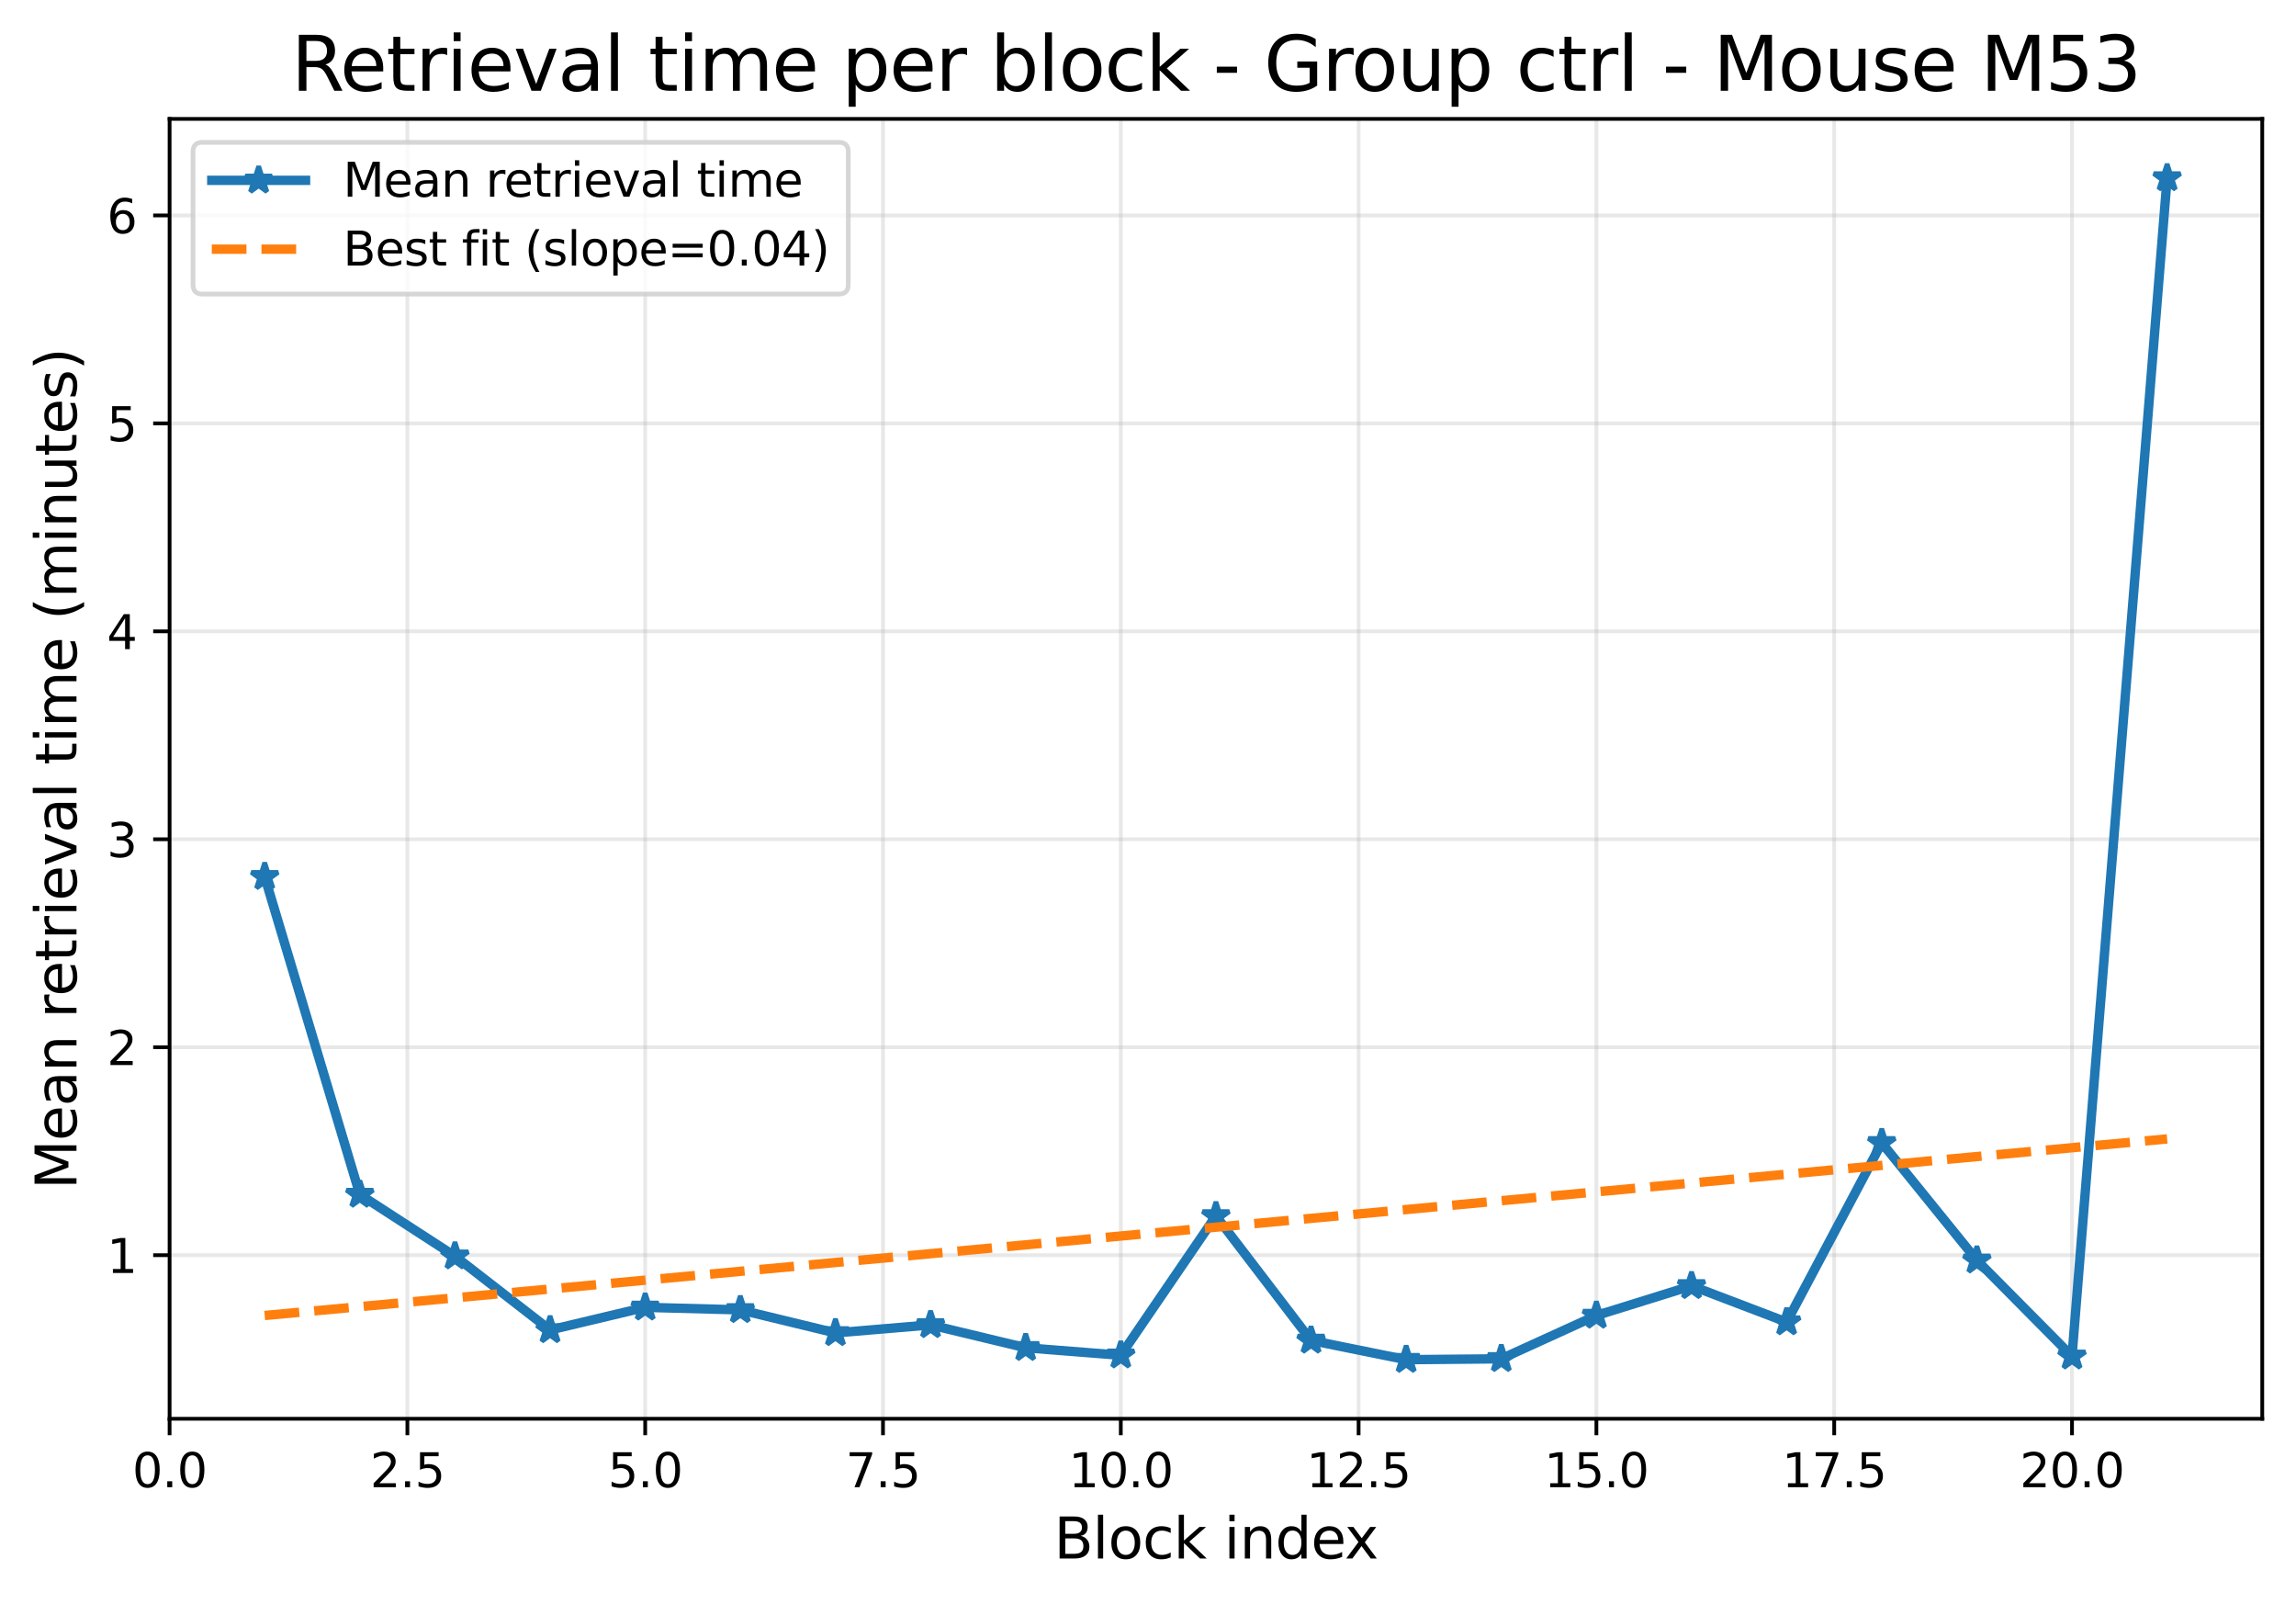 <?xml version="1.0" encoding="utf-8" standalone="no"?>
<!DOCTYPE svg PUBLIC "-//W3C//DTD SVG 1.1//EN"
  "http://www.w3.org/Graphics/SVG/1.1/DTD/svg11.dtd">
<svg xmlns:xlink="http://www.w3.org/1999/xlink" width="489.776pt" height="342.049pt" viewBox="0 0 489.776 342.049" xmlns="http://www.w3.org/2000/svg" version="1.1">
 <defs>
  <style type="text/css">*{stroke-linejoin: round; stroke-linecap: butt}</style>
 </defs>
 <g id="figure_1">
  <g id="patch_1">
   <path d="M 0 342.049 
L 489.776 342.049 
L 489.776 0 
L 0 0 
z
" style="fill: #ffffff"/>
  </g>
  <g id="axes_1">
   <g id="patch_2">
    <path d="M 36.176 302.558 
L 482.576 302.558 
L 482.576 25.358 
L 36.176 25.358 
z
" style="fill: #ffffff"/>
   </g>
   <g id="matplotlib.axis_1">
    <g id="xtick_1">
     <g id="line2d_1">
      <path d="M 36.176 302.558 
L 36.176 25.358 
" clip-path="url(#pd8ecb09998)" style="fill: none; stroke: #b0b0b0; stroke-opacity: 0.3; stroke-width: 0.8; stroke-linecap: square"/>
     </g>
     <g id="line2d_2">
      <defs>
       <path id="mec09ec2e83" d="M 0 0 
L 0 3.5 
" style="stroke: #000000; stroke-width: 0.8"/>
      </defs>
      <g>
       <use xlink:href="#mec09ec2e83" x="36.176" y="302.558" style="stroke: #000000; stroke-width: 0.8"/>
      </g>
     </g>
     <g id="text_1">
      <!-- 0.0 -->
      <g transform="translate(28.225 317.156) scale(0.1 -0.1)">
       <defs>
        <path id="DejaVuSans-30" d="M 2034 4250 
Q 1547 4250 1301 3770 
Q 1056 3291 1056 2328 
Q 1056 1369 1301 889 
Q 1547 409 2034 409 
Q 2525 409 2770 889 
Q 3016 1369 3016 2328 
Q 3016 3291 2770 3770 
Q 2525 4250 2034 4250 
z
M 2034 4750 
Q 2819 4750 3233 4129 
Q 3647 3509 3647 2328 
Q 3647 1150 3233 529 
Q 2819 -91 2034 -91 
Q 1250 -91 836 529 
Q 422 1150 422 2328 
Q 422 3509 836 4129 
Q 1250 4750 2034 4750 
z
" transform="scale(0.016)"/>
        <path id="DejaVuSans-2e" d="M 684 794 
L 1344 794 
L 1344 0 
L 684 0 
L 684 794 
z
" transform="scale(0.016)"/>
       </defs>
       <use xlink:href="#DejaVuSans-30"/>
       <use xlink:href="#DejaVuSans-2e" x="63.623"/>
       <use xlink:href="#DejaVuSans-30" x="95.41"/>
      </g>
     </g>
    </g>
    <g id="xtick_2">
     <g id="line2d_3">
      <path d="M 86.904 302.558 
L 86.904 25.358 
" clip-path="url(#pd8ecb09998)" style="fill: none; stroke: #b0b0b0; stroke-opacity: 0.3; stroke-width: 0.8; stroke-linecap: square"/>
     </g>
     <g id="line2d_4">
      <g>
       <use xlink:href="#mec09ec2e83" x="86.904" y="302.558" style="stroke: #000000; stroke-width: 0.8"/>
      </g>
     </g>
     <g id="text_2">
      <!-- 2.5 -->
      <g transform="translate(78.952 317.156) scale(0.1 -0.1)">
       <defs>
        <path id="DejaVuSans-32" d="M 1228 531 
L 3431 531 
L 3431 0 
L 469 0 
L 469 531 
Q 828 903 1448 1529 
Q 2069 2156 2228 2338 
Q 2531 2678 2651 2914 
Q 2772 3150 2772 3378 
Q 2772 3750 2511 3984 
Q 2250 4219 1831 4219 
Q 1534 4219 1204 4116 
Q 875 4013 500 3803 
L 500 4441 
Q 881 4594 1212 4672 
Q 1544 4750 1819 4750 
Q 2544 4750 2975 4387 
Q 3406 4025 3406 3419 
Q 3406 3131 3298 2873 
Q 3191 2616 2906 2266 
Q 2828 2175 2409 1742 
Q 1991 1309 1228 531 
z
" transform="scale(0.016)"/>
        <path id="DejaVuSans-35" d="M 691 4666 
L 3169 4666 
L 3169 4134 
L 1269 4134 
L 1269 2991 
Q 1406 3038 1543 3061 
Q 1681 3084 1819 3084 
Q 2600 3084 3056 2656 
Q 3513 2228 3513 1497 
Q 3513 744 3044 326 
Q 2575 -91 1722 -91 
Q 1428 -91 1123 -41 
Q 819 9 494 109 
L 494 744 
Q 775 591 1075 516 
Q 1375 441 1709 441 
Q 2250 441 2565 725 
Q 2881 1009 2881 1497 
Q 2881 1984 2565 2268 
Q 2250 2553 1709 2553 
Q 1456 2553 1204 2497 
Q 953 2441 691 2322 
L 691 4666 
z
" transform="scale(0.016)"/>
       </defs>
       <use xlink:href="#DejaVuSans-32"/>
       <use xlink:href="#DejaVuSans-2e" x="63.623"/>
       <use xlink:href="#DejaVuSans-35" x="95.41"/>
      </g>
     </g>
    </g>
    <g id="xtick_3">
     <g id="line2d_5">
      <path d="M 137.631 302.558 
L 137.631 25.358 
" clip-path="url(#pd8ecb09998)" style="fill: none; stroke: #b0b0b0; stroke-opacity: 0.3; stroke-width: 0.8; stroke-linecap: square"/>
     </g>
     <g id="line2d_6">
      <g>
       <use xlink:href="#mec09ec2e83" x="137.631" y="302.558" style="stroke: #000000; stroke-width: 0.8"/>
      </g>
     </g>
     <g id="text_3">
      <!-- 5.0 -->
      <g transform="translate(129.679 317.156) scale(0.1 -0.1)">
       <use xlink:href="#DejaVuSans-35"/>
       <use xlink:href="#DejaVuSans-2e" x="63.623"/>
       <use xlink:href="#DejaVuSans-30" x="95.41"/>
      </g>
     </g>
    </g>
    <g id="xtick_4">
     <g id="line2d_7">
      <path d="M 188.358 302.558 
L 188.358 25.358 
" clip-path="url(#pd8ecb09998)" style="fill: none; stroke: #b0b0b0; stroke-opacity: 0.3; stroke-width: 0.8; stroke-linecap: square"/>
     </g>
     <g id="line2d_8">
      <g>
       <use xlink:href="#mec09ec2e83" x="188.358" y="302.558" style="stroke: #000000; stroke-width: 0.8"/>
      </g>
     </g>
     <g id="text_4">
      <!-- 7.5 -->
      <g transform="translate(180.407 317.156) scale(0.1 -0.1)">
       <defs>
        <path id="DejaVuSans-37" d="M 525 4666 
L 3525 4666 
L 3525 4397 
L 1831 0 
L 1172 0 
L 2766 4134 
L 525 4134 
L 525 4666 
z
" transform="scale(0.016)"/>
       </defs>
       <use xlink:href="#DejaVuSans-37"/>
       <use xlink:href="#DejaVuSans-2e" x="63.623"/>
       <use xlink:href="#DejaVuSans-35" x="95.41"/>
      </g>
     </g>
    </g>
    <g id="xtick_5">
     <g id="line2d_9">
      <path d="M 239.085 302.558 
L 239.085 25.358 
" clip-path="url(#pd8ecb09998)" style="fill: none; stroke: #b0b0b0; stroke-opacity: 0.3; stroke-width: 0.8; stroke-linecap: square"/>
     </g>
     <g id="line2d_10">
      <g>
       <use xlink:href="#mec09ec2e83" x="239.085" y="302.558" style="stroke: #000000; stroke-width: 0.8"/>
      </g>
     </g>
     <g id="text_5">
      <!-- 10.0 -->
      <g transform="translate(227.953 317.156) scale(0.1 -0.1)">
       <defs>
        <path id="DejaVuSans-31" d="M 794 531 
L 1825 531 
L 1825 4091 
L 703 3866 
L 703 4441 
L 1819 4666 
L 2450 4666 
L 2450 531 
L 3481 531 
L 3481 0 
L 794 0 
L 794 531 
z
" transform="scale(0.016)"/>
       </defs>
       <use xlink:href="#DejaVuSans-31"/>
       <use xlink:href="#DejaVuSans-30" x="63.623"/>
       <use xlink:href="#DejaVuSans-2e" x="127.246"/>
       <use xlink:href="#DejaVuSans-30" x="159.033"/>
      </g>
     </g>
    </g>
    <g id="xtick_6">
     <g id="line2d_11">
      <path d="M 289.813 302.558 
L 289.813 25.358 
" clip-path="url(#pd8ecb09998)" style="fill: none; stroke: #b0b0b0; stroke-opacity: 0.3; stroke-width: 0.8; stroke-linecap: square"/>
     </g>
     <g id="line2d_12">
      <g>
       <use xlink:href="#mec09ec2e83" x="289.813" y="302.558" style="stroke: #000000; stroke-width: 0.8"/>
      </g>
     </g>
     <g id="text_6">
      <!-- 12.5 -->
      <g transform="translate(278.68 317.156) scale(0.1 -0.1)">
       <use xlink:href="#DejaVuSans-31"/>
       <use xlink:href="#DejaVuSans-32" x="63.623"/>
       <use xlink:href="#DejaVuSans-2e" x="127.246"/>
       <use xlink:href="#DejaVuSans-35" x="159.033"/>
      </g>
     </g>
    </g>
    <g id="xtick_7">
     <g id="line2d_13">
      <path d="M 340.54 302.558 
L 340.54 25.358 
" clip-path="url(#pd8ecb09998)" style="fill: none; stroke: #b0b0b0; stroke-opacity: 0.3; stroke-width: 0.8; stroke-linecap: square"/>
     </g>
     <g id="line2d_14">
      <g>
       <use xlink:href="#mec09ec2e83" x="340.54" y="302.558" style="stroke: #000000; stroke-width: 0.8"/>
      </g>
     </g>
     <g id="text_7">
      <!-- 15.0 -->
      <g transform="translate(329.407 317.156) scale(0.1 -0.1)">
       <use xlink:href="#DejaVuSans-31"/>
       <use xlink:href="#DejaVuSans-35" x="63.623"/>
       <use xlink:href="#DejaVuSans-2e" x="127.246"/>
       <use xlink:href="#DejaVuSans-30" x="159.033"/>
      </g>
     </g>
    </g>
    <g id="xtick_8">
     <g id="line2d_15">
      <path d="M 391.267 302.558 
L 391.267 25.358 
" clip-path="url(#pd8ecb09998)" style="fill: none; stroke: #b0b0b0; stroke-opacity: 0.3; stroke-width: 0.8; stroke-linecap: square"/>
     </g>
     <g id="line2d_16">
      <g>
       <use xlink:href="#mec09ec2e83" x="391.267" y="302.558" style="stroke: #000000; stroke-width: 0.8"/>
      </g>
     </g>
     <g id="text_8">
      <!-- 17.5 -->
      <g transform="translate(380.134 317.156) scale(0.1 -0.1)">
       <use xlink:href="#DejaVuSans-31"/>
       <use xlink:href="#DejaVuSans-37" x="63.623"/>
       <use xlink:href="#DejaVuSans-2e" x="127.246"/>
       <use xlink:href="#DejaVuSans-35" x="159.033"/>
      </g>
     </g>
    </g>
    <g id="xtick_9">
     <g id="line2d_17">
      <path d="M 441.994 302.558 
L 441.994 25.358 
" clip-path="url(#pd8ecb09998)" style="fill: none; stroke: #b0b0b0; stroke-opacity: 0.3; stroke-width: 0.8; stroke-linecap: square"/>
     </g>
     <g id="line2d_18">
      <g>
       <use xlink:href="#mec09ec2e83" x="441.994" y="302.558" style="stroke: #000000; stroke-width: 0.8"/>
      </g>
     </g>
     <g id="text_9">
      <!-- 20.0 -->
      <g transform="translate(430.862 317.156) scale(0.1 -0.1)">
       <use xlink:href="#DejaVuSans-32"/>
       <use xlink:href="#DejaVuSans-30" x="63.623"/>
       <use xlink:href="#DejaVuSans-2e" x="127.246"/>
       <use xlink:href="#DejaVuSans-30" x="159.033"/>
      </g>
     </g>
    </g>
    <g id="text_10">
     <!-- Block index -->
     <g transform="translate(224.825 332.354) scale(0.12 -0.12)">
      <defs>
       <path id="DejaVuSans-42" d="M 1259 2228 
L 1259 519 
L 2272 519 
Q 2781 519 3026 730 
Q 3272 941 3272 1375 
Q 3272 1813 3026 2020 
Q 2781 2228 2272 2228 
L 1259 2228 
z
M 1259 4147 
L 1259 2741 
L 2194 2741 
Q 2656 2741 2882 2914 
Q 3109 3088 3109 3444 
Q 3109 3797 2882 3972 
Q 2656 4147 2194 4147 
L 1259 4147 
z
M 628 4666 
L 2241 4666 
Q 2963 4666 3353 4366 
Q 3744 4066 3744 3513 
Q 3744 3084 3544 2831 
Q 3344 2578 2956 2516 
Q 3422 2416 3680 2098 
Q 3938 1781 3938 1306 
Q 3938 681 3513 340 
Q 3088 0 2303 0 
L 628 0 
L 628 4666 
z
" transform="scale(0.016)"/>
       <path id="DejaVuSans-6c" d="M 603 4863 
L 1178 4863 
L 1178 0 
L 603 0 
L 603 4863 
z
" transform="scale(0.016)"/>
       <path id="DejaVuSans-6f" d="M 1959 3097 
Q 1497 3097 1228 2736 
Q 959 2375 959 1747 
Q 959 1119 1226 758 
Q 1494 397 1959 397 
Q 2419 397 2687 759 
Q 2956 1122 2956 1747 
Q 2956 2369 2687 2733 
Q 2419 3097 1959 3097 
z
M 1959 3584 
Q 2709 3584 3137 3096 
Q 3566 2609 3566 1747 
Q 3566 888 3137 398 
Q 2709 -91 1959 -91 
Q 1206 -91 779 398 
Q 353 888 353 1747 
Q 353 2609 779 3096 
Q 1206 3584 1959 3584 
z
" transform="scale(0.016)"/>
       <path id="DejaVuSans-63" d="M 3122 3366 
L 3122 2828 
Q 2878 2963 2633 3030 
Q 2388 3097 2138 3097 
Q 1578 3097 1268 2742 
Q 959 2388 959 1747 
Q 959 1106 1268 751 
Q 1578 397 2138 397 
Q 2388 397 2633 464 
Q 2878 531 3122 666 
L 3122 134 
Q 2881 22 2623 -34 
Q 2366 -91 2075 -91 
Q 1284 -91 818 406 
Q 353 903 353 1747 
Q 353 2603 823 3093 
Q 1294 3584 2113 3584 
Q 2378 3584 2631 3529 
Q 2884 3475 3122 3366 
z
" transform="scale(0.016)"/>
       <path id="DejaVuSans-6b" d="M 581 4863 
L 1159 4863 
L 1159 1991 
L 2875 3500 
L 3609 3500 
L 1753 1863 
L 3688 0 
L 2938 0 
L 1159 1709 
L 1159 0 
L 581 0 
L 581 4863 
z
" transform="scale(0.016)"/>
       <path id="DejaVuSans-20" transform="scale(0.016)"/>
       <path id="DejaVuSans-69" d="M 603 3500 
L 1178 3500 
L 1178 0 
L 603 0 
L 603 3500 
z
M 603 4863 
L 1178 4863 
L 1178 4134 
L 603 4134 
L 603 4863 
z
" transform="scale(0.016)"/>
       <path id="DejaVuSans-6e" d="M 3513 2113 
L 3513 0 
L 2938 0 
L 2938 2094 
Q 2938 2591 2744 2837 
Q 2550 3084 2163 3084 
Q 1697 3084 1428 2787 
Q 1159 2491 1159 1978 
L 1159 0 
L 581 0 
L 581 3500 
L 1159 3500 
L 1159 2956 
Q 1366 3272 1645 3428 
Q 1925 3584 2291 3584 
Q 2894 3584 3203 3211 
Q 3513 2838 3513 2113 
z
" transform="scale(0.016)"/>
       <path id="DejaVuSans-64" d="M 2906 2969 
L 2906 4863 
L 3481 4863 
L 3481 0 
L 2906 0 
L 2906 525 
Q 2725 213 2448 61 
Q 2172 -91 1784 -91 
Q 1150 -91 751 415 
Q 353 922 353 1747 
Q 353 2572 751 3078 
Q 1150 3584 1784 3584 
Q 2172 3584 2448 3432 
Q 2725 3281 2906 2969 
z
M 947 1747 
Q 947 1113 1208 752 
Q 1469 391 1925 391 
Q 2381 391 2643 752 
Q 2906 1113 2906 1747 
Q 2906 2381 2643 2742 
Q 2381 3103 1925 3103 
Q 1469 3103 1208 2742 
Q 947 2381 947 1747 
z
" transform="scale(0.016)"/>
       <path id="DejaVuSans-65" d="M 3597 1894 
L 3597 1613 
L 953 1613 
Q 991 1019 1311 708 
Q 1631 397 2203 397 
Q 2534 397 2845 478 
Q 3156 559 3463 722 
L 3463 178 
Q 3153 47 2828 -22 
Q 2503 -91 2169 -91 
Q 1331 -91 842 396 
Q 353 884 353 1716 
Q 353 2575 817 3079 
Q 1281 3584 2069 3584 
Q 2775 3584 3186 3129 
Q 3597 2675 3597 1894 
z
M 3022 2063 
Q 3016 2534 2758 2815 
Q 2500 3097 2075 3097 
Q 1594 3097 1305 2825 
Q 1016 2553 972 2059 
L 3022 2063 
z
" transform="scale(0.016)"/>
       <path id="DejaVuSans-78" d="M 3513 3500 
L 2247 1797 
L 3578 0 
L 2900 0 
L 1881 1375 
L 863 0 
L 184 0 
L 1544 1831 
L 300 3500 
L 978 3500 
L 1906 2253 
L 2834 3500 
L 3513 3500 
z
" transform="scale(0.016)"/>
      </defs>
      <use xlink:href="#DejaVuSans-42"/>
      <use xlink:href="#DejaVuSans-6c" x="68.604"/>
      <use xlink:href="#DejaVuSans-6f" x="96.387"/>
      <use xlink:href="#DejaVuSans-63" x="157.568"/>
      <use xlink:href="#DejaVuSans-6b" x="212.549"/>
      <use xlink:href="#DejaVuSans-20" x="270.459"/>
      <use xlink:href="#DejaVuSans-69" x="302.246"/>
      <use xlink:href="#DejaVuSans-6e" x="330.029"/>
      <use xlink:href="#DejaVuSans-64" x="393.408"/>
      <use xlink:href="#DejaVuSans-65" x="456.885"/>
      <use xlink:href="#DejaVuSans-78" x="516.658"/>
     </g>
    </g>
   </g>
   <g id="matplotlib.axis_2">
    <g id="ytick_1">
     <g id="line2d_19">
      <path d="M 36.176 267.673 
L 482.576 267.673 
" clip-path="url(#pd8ecb09998)" style="fill: none; stroke: #b0b0b0; stroke-opacity: 0.3; stroke-width: 0.8; stroke-linecap: square"/>
     </g>
     <g id="line2d_20">
      <defs>
       <path id="m1aedd87c0e" d="M 0 0 
L -3.5 0 
" style="stroke: #000000; stroke-width: 0.8"/>
      </defs>
      <g>
       <use xlink:href="#m1aedd87c0e" x="36.176" y="267.673" style="stroke: #000000; stroke-width: 0.8"/>
      </g>
     </g>
     <g id="text_11">
      <!-- 1 -->
      <g transform="translate(22.814 271.473) scale(0.1 -0.1)">
       <use xlink:href="#DejaVuSans-31"/>
      </g>
     </g>
    </g>
    <g id="ytick_2">
     <g id="line2d_21">
      <path d="M 36.176 223.327 
L 482.576 223.327 
" clip-path="url(#pd8ecb09998)" style="fill: none; stroke: #b0b0b0; stroke-opacity: 0.3; stroke-width: 0.8; stroke-linecap: square"/>
     </g>
     <g id="line2d_22">
      <g>
       <use xlink:href="#m1aedd87c0e" x="36.176" y="223.327" style="stroke: #000000; stroke-width: 0.8"/>
      </g>
     </g>
     <g id="text_12">
      <!-- 2 -->
      <g transform="translate(22.814 227.126) scale(0.1 -0.1)">
       <use xlink:href="#DejaVuSans-32"/>
      </g>
     </g>
    </g>
    <g id="ytick_3">
     <g id="line2d_23">
      <path d="M 36.176 178.98 
L 482.576 178.98 
" clip-path="url(#pd8ecb09998)" style="fill: none; stroke: #b0b0b0; stroke-opacity: 0.3; stroke-width: 0.8; stroke-linecap: square"/>
     </g>
     <g id="line2d_24">
      <g>
       <use xlink:href="#m1aedd87c0e" x="36.176" y="178.98" style="stroke: #000000; stroke-width: 0.8"/>
      </g>
     </g>
     <g id="text_13">
      <!-- 3 -->
      <g transform="translate(22.814 182.779) scale(0.1 -0.1)">
       <defs>
        <path id="DejaVuSans-33" d="M 2597 2516 
Q 3050 2419 3304 2112 
Q 3559 1806 3559 1356 
Q 3559 666 3084 287 
Q 2609 -91 1734 -91 
Q 1441 -91 1130 -33 
Q 819 25 488 141 
L 488 750 
Q 750 597 1062 519 
Q 1375 441 1716 441 
Q 2309 441 2620 675 
Q 2931 909 2931 1356 
Q 2931 1769 2642 2001 
Q 2353 2234 1838 2234 
L 1294 2234 
L 1294 2753 
L 1863 2753 
Q 2328 2753 2575 2939 
Q 2822 3125 2822 3475 
Q 2822 3834 2567 4026 
Q 2313 4219 1838 4219 
Q 1578 4219 1281 4162 
Q 984 4106 628 3988 
L 628 4550 
Q 988 4650 1302 4700 
Q 1616 4750 1894 4750 
Q 2613 4750 3031 4423 
Q 3450 4097 3450 3541 
Q 3450 3153 3228 2886 
Q 3006 2619 2597 2516 
z
" transform="scale(0.016)"/>
       </defs>
       <use xlink:href="#DejaVuSans-33"/>
      </g>
     </g>
    </g>
    <g id="ytick_4">
     <g id="line2d_25">
      <path d="M 36.176 134.633 
L 482.576 134.633 
" clip-path="url(#pd8ecb09998)" style="fill: none; stroke: #b0b0b0; stroke-opacity: 0.3; stroke-width: 0.8; stroke-linecap: square"/>
     </g>
     <g id="line2d_26">
      <g>
       <use xlink:href="#m1aedd87c0e" x="36.176" y="134.633" style="stroke: #000000; stroke-width: 0.8"/>
      </g>
     </g>
     <g id="text_14">
      <!-- 4 -->
      <g transform="translate(22.814 138.432) scale(0.1 -0.1)">
       <defs>
        <path id="DejaVuSans-34" d="M 2419 4116 
L 825 1625 
L 2419 1625 
L 2419 4116 
z
M 2253 4666 
L 3047 4666 
L 3047 1625 
L 3713 1625 
L 3713 1100 
L 3047 1100 
L 3047 0 
L 2419 0 
L 2419 1100 
L 313 1100 
L 313 1709 
L 2253 4666 
z
" transform="scale(0.016)"/>
       </defs>
       <use xlink:href="#DejaVuSans-34"/>
      </g>
     </g>
    </g>
    <g id="ytick_5">
     <g id="line2d_27">
      <path d="M 36.176 90.287 
L 482.576 90.287 
" clip-path="url(#pd8ecb09998)" style="fill: none; stroke: #b0b0b0; stroke-opacity: 0.3; stroke-width: 0.8; stroke-linecap: square"/>
     </g>
     <g id="line2d_28">
      <g>
       <use xlink:href="#m1aedd87c0e" x="36.176" y="90.287" style="stroke: #000000; stroke-width: 0.8"/>
      </g>
     </g>
     <g id="text_15">
      <!-- 5 -->
      <g transform="translate(22.814 94.086) scale(0.1 -0.1)">
       <use xlink:href="#DejaVuSans-35"/>
      </g>
     </g>
    </g>
    <g id="ytick_6">
     <g id="line2d_29">
      <path d="M 36.176 45.94 
L 482.576 45.94 
" clip-path="url(#pd8ecb09998)" style="fill: none; stroke: #b0b0b0; stroke-opacity: 0.3; stroke-width: 0.8; stroke-linecap: square"/>
     </g>
     <g id="line2d_30">
      <g>
       <use xlink:href="#m1aedd87c0e" x="36.176" y="45.94" style="stroke: #000000; stroke-width: 0.8"/>
      </g>
     </g>
     <g id="text_16">
      <!-- 6 -->
      <g transform="translate(22.814 49.739) scale(0.1 -0.1)">
       <defs>
        <path id="DejaVuSans-36" d="M 2113 2584 
Q 1688 2584 1439 2293 
Q 1191 2003 1191 1497 
Q 1191 994 1439 701 
Q 1688 409 2113 409 
Q 2538 409 2786 701 
Q 3034 994 3034 1497 
Q 3034 2003 2786 2293 
Q 2538 2584 2113 2584 
z
M 3366 4563 
L 3366 3988 
Q 3128 4100 2886 4159 
Q 2644 4219 2406 4219 
Q 1781 4219 1451 3797 
Q 1122 3375 1075 2522 
Q 1259 2794 1537 2939 
Q 1816 3084 2150 3084 
Q 2853 3084 3261 2657 
Q 3669 2231 3669 1497 
Q 3669 778 3244 343 
Q 2819 -91 2113 -91 
Q 1303 -91 875 529 
Q 447 1150 447 2328 
Q 447 3434 972 4092 
Q 1497 4750 2381 4750 
Q 2619 4750 2861 4703 
Q 3103 4656 3366 4563 
z
" transform="scale(0.016)"/>
       </defs>
       <use xlink:href="#DejaVuSans-36"/>
      </g>
     </g>
    </g>
    <g id="text_17">
     <!-- Mean retrieval time (minutes) -->
     <g transform="translate(16.318 253.645) rotate(-90) scale(0.12 -0.12)">
      <defs>
       <path id="DejaVuSans-4d" d="M 628 4666 
L 1569 4666 
L 2759 1491 
L 3956 4666 
L 4897 4666 
L 4897 0 
L 4281 0 
L 4281 4097 
L 3078 897 
L 2444 897 
L 1241 4097 
L 1241 0 
L 628 0 
L 628 4666 
z
" transform="scale(0.016)"/>
       <path id="DejaVuSans-61" d="M 2194 1759 
Q 1497 1759 1228 1600 
Q 959 1441 959 1056 
Q 959 750 1161 570 
Q 1363 391 1709 391 
Q 2188 391 2477 730 
Q 2766 1069 2766 1631 
L 2766 1759 
L 2194 1759 
z
M 3341 1997 
L 3341 0 
L 2766 0 
L 2766 531 
Q 2569 213 2275 61 
Q 1981 -91 1556 -91 
Q 1019 -91 701 211 
Q 384 513 384 1019 
Q 384 1609 779 1909 
Q 1175 2209 1959 2209 
L 2766 2209 
L 2766 2266 
Q 2766 2663 2505 2880 
Q 2244 3097 1772 3097 
Q 1472 3097 1187 3025 
Q 903 2953 641 2809 
L 641 3341 
Q 956 3463 1253 3523 
Q 1550 3584 1831 3584 
Q 2591 3584 2966 3190 
Q 3341 2797 3341 1997 
z
" transform="scale(0.016)"/>
       <path id="DejaVuSans-72" d="M 2631 2963 
Q 2534 3019 2420 3045 
Q 2306 3072 2169 3072 
Q 1681 3072 1420 2755 
Q 1159 2438 1159 1844 
L 1159 0 
L 581 0 
L 581 3500 
L 1159 3500 
L 1159 2956 
Q 1341 3275 1631 3429 
Q 1922 3584 2338 3584 
Q 2397 3584 2469 3576 
Q 2541 3569 2628 3553 
L 2631 2963 
z
" transform="scale(0.016)"/>
       <path id="DejaVuSans-74" d="M 1172 4494 
L 1172 3500 
L 2356 3500 
L 2356 3053 
L 1172 3053 
L 1172 1153 
Q 1172 725 1289 603 
Q 1406 481 1766 481 
L 2356 481 
L 2356 0 
L 1766 0 
Q 1100 0 847 248 
Q 594 497 594 1153 
L 594 3053 
L 172 3053 
L 172 3500 
L 594 3500 
L 594 4494 
L 1172 4494 
z
" transform="scale(0.016)"/>
       <path id="DejaVuSans-76" d="M 191 3500 
L 800 3500 
L 1894 563 
L 2988 3500 
L 3597 3500 
L 2284 0 
L 1503 0 
L 191 3500 
z
" transform="scale(0.016)"/>
       <path id="DejaVuSans-6d" d="M 3328 2828 
Q 3544 3216 3844 3400 
Q 4144 3584 4550 3584 
Q 5097 3584 5394 3201 
Q 5691 2819 5691 2113 
L 5691 0 
L 5113 0 
L 5113 2094 
Q 5113 2597 4934 2840 
Q 4756 3084 4391 3084 
Q 3944 3084 3684 2787 
Q 3425 2491 3425 1978 
L 3425 0 
L 2847 0 
L 2847 2094 
Q 2847 2600 2669 2842 
Q 2491 3084 2119 3084 
Q 1678 3084 1418 2786 
Q 1159 2488 1159 1978 
L 1159 0 
L 581 0 
L 581 3500 
L 1159 3500 
L 1159 2956 
Q 1356 3278 1631 3431 
Q 1906 3584 2284 3584 
Q 2666 3584 2933 3390 
Q 3200 3197 3328 2828 
z
" transform="scale(0.016)"/>
       <path id="DejaVuSans-28" d="M 1984 4856 
Q 1566 4138 1362 3434 
Q 1159 2731 1159 2009 
Q 1159 1288 1364 580 
Q 1569 -128 1984 -844 
L 1484 -844 
Q 1016 -109 783 600 
Q 550 1309 550 2009 
Q 550 2706 781 3412 
Q 1013 4119 1484 4856 
L 1984 4856 
z
" transform="scale(0.016)"/>
       <path id="DejaVuSans-75" d="M 544 1381 
L 544 3500 
L 1119 3500 
L 1119 1403 
Q 1119 906 1312 657 
Q 1506 409 1894 409 
Q 2359 409 2629 706 
Q 2900 1003 2900 1516 
L 2900 3500 
L 3475 3500 
L 3475 0 
L 2900 0 
L 2900 538 
Q 2691 219 2414 64 
Q 2138 -91 1772 -91 
Q 1169 -91 856 284 
Q 544 659 544 1381 
z
M 1991 3584 
L 1991 3584 
z
" transform="scale(0.016)"/>
       <path id="DejaVuSans-73" d="M 2834 3397 
L 2834 2853 
Q 2591 2978 2328 3040 
Q 2066 3103 1784 3103 
Q 1356 3103 1142 2972 
Q 928 2841 928 2578 
Q 928 2378 1081 2264 
Q 1234 2150 1697 2047 
L 1894 2003 
Q 2506 1872 2764 1633 
Q 3022 1394 3022 966 
Q 3022 478 2636 193 
Q 2250 -91 1575 -91 
Q 1294 -91 989 -36 
Q 684 19 347 128 
L 347 722 
Q 666 556 975 473 
Q 1284 391 1588 391 
Q 1994 391 2212 530 
Q 2431 669 2431 922 
Q 2431 1156 2273 1281 
Q 2116 1406 1581 1522 
L 1381 1569 
Q 847 1681 609 1914 
Q 372 2147 372 2553 
Q 372 3047 722 3315 
Q 1072 3584 1716 3584 
Q 2034 3584 2315 3537 
Q 2597 3491 2834 3397 
z
" transform="scale(0.016)"/>
       <path id="DejaVuSans-29" d="M 513 4856 
L 1013 4856 
Q 1481 4119 1714 3412 
Q 1947 2706 1947 2009 
Q 1947 1309 1714 600 
Q 1481 -109 1013 -844 
L 513 -844 
Q 928 -128 1133 580 
Q 1338 1288 1338 2009 
Q 1338 2731 1133 3434 
Q 928 4138 513 4856 
z
" transform="scale(0.016)"/>
      </defs>
      <use xlink:href="#DejaVuSans-4d"/>
      <use xlink:href="#DejaVuSans-65" x="86.279"/>
      <use xlink:href="#DejaVuSans-61" x="147.803"/>
      <use xlink:href="#DejaVuSans-6e" x="209.082"/>
      <use xlink:href="#DejaVuSans-20" x="272.461"/>
      <use xlink:href="#DejaVuSans-72" x="304.248"/>
      <use xlink:href="#DejaVuSans-65" x="343.111"/>
      <use xlink:href="#DejaVuSans-74" x="404.635"/>
      <use xlink:href="#DejaVuSans-72" x="443.844"/>
      <use xlink:href="#DejaVuSans-69" x="484.957"/>
      <use xlink:href="#DejaVuSans-65" x="512.74"/>
      <use xlink:href="#DejaVuSans-76" x="574.264"/>
      <use xlink:href="#DejaVuSans-61" x="633.443"/>
      <use xlink:href="#DejaVuSans-6c" x="694.723"/>
      <use xlink:href="#DejaVuSans-20" x="722.506"/>
      <use xlink:href="#DejaVuSans-74" x="754.293"/>
      <use xlink:href="#DejaVuSans-69" x="793.502"/>
      <use xlink:href="#DejaVuSans-6d" x="821.285"/>
      <use xlink:href="#DejaVuSans-65" x="918.697"/>
      <use xlink:href="#DejaVuSans-20" x="980.221"/>
      <use xlink:href="#DejaVuSans-28" x="1012.008"/>
      <use xlink:href="#DejaVuSans-6d" x="1051.021"/>
      <use xlink:href="#DejaVuSans-69" x="1148.434"/>
      <use xlink:href="#DejaVuSans-6e" x="1176.217"/>
      <use xlink:href="#DejaVuSans-75" x="1239.596"/>
      <use xlink:href="#DejaVuSans-74" x="1302.975"/>
      <use xlink:href="#DejaVuSans-65" x="1342.184"/>
      <use xlink:href="#DejaVuSans-73" x="1403.707"/>
      <use xlink:href="#DejaVuSans-29" x="1455.807"/>
     </g>
    </g>
   </g>
   <g id="line2d_31">
    <path d="M 56.467 186.962 
L 76.758 254.739 
L 97.049 267.886 
L 117.34 283.62 
L 137.631 278.795 
L 157.922 279.333 
L 178.213 284.248 
L 198.504 282.538 
L 218.794 287.416 
L 239.085 289.013 
L 259.376 259.303 
L 279.667 285.855 
L 299.958 289.957 
L 320.249 289.773 
L 340.54 280.534 
L 360.831 274.214 
L 381.122 281.938 
L 401.413 243.708 
L 421.704 268.763 
L 441.994 289.237 
L 462.285 37.958 
" clip-path="url(#pd8ecb09998)" style="fill: none; stroke: #1f77b4; stroke-width: 2; stroke-linecap: square"/>
    <defs>
     <path id="m6a3b325378" d="M 0 -3 
L -0.674 -0.927 
L -2.853 -0.927 
L -1.09 0.354 
L -1.763 2.427 
L -0 1.146 
L 1.763 2.427 
L 1.09 0.354 
L 2.853 -0.927 
L 0.674 -0.927 
z
" style="stroke: #1f77b4; stroke-linejoin: bevel"/>
    </defs>
    <g clip-path="url(#pd8ecb09998)">
     <use xlink:href="#m6a3b325378" x="56.467" y="186.962" style="fill: #1f77b4; stroke: #1f77b4; stroke-linejoin: bevel"/>
     <use xlink:href="#m6a3b325378" x="76.758" y="254.739" style="fill: #1f77b4; stroke: #1f77b4; stroke-linejoin: bevel"/>
     <use xlink:href="#m6a3b325378" x="97.049" y="267.886" style="fill: #1f77b4; stroke: #1f77b4; stroke-linejoin: bevel"/>
     <use xlink:href="#m6a3b325378" x="117.34" y="283.62" style="fill: #1f77b4; stroke: #1f77b4; stroke-linejoin: bevel"/>
     <use xlink:href="#m6a3b325378" x="137.631" y="278.795" style="fill: #1f77b4; stroke: #1f77b4; stroke-linejoin: bevel"/>
     <use xlink:href="#m6a3b325378" x="157.922" y="279.333" style="fill: #1f77b4; stroke: #1f77b4; stroke-linejoin: bevel"/>
     <use xlink:href="#m6a3b325378" x="178.213" y="284.248" style="fill: #1f77b4; stroke: #1f77b4; stroke-linejoin: bevel"/>
     <use xlink:href="#m6a3b325378" x="198.504" y="282.538" style="fill: #1f77b4; stroke: #1f77b4; stroke-linejoin: bevel"/>
     <use xlink:href="#m6a3b325378" x="218.794" y="287.416" style="fill: #1f77b4; stroke: #1f77b4; stroke-linejoin: bevel"/>
     <use xlink:href="#m6a3b325378" x="239.085" y="289.013" style="fill: #1f77b4; stroke: #1f77b4; stroke-linejoin: bevel"/>
     <use xlink:href="#m6a3b325378" x="259.376" y="259.303" style="fill: #1f77b4; stroke: #1f77b4; stroke-linejoin: bevel"/>
     <use xlink:href="#m6a3b325378" x="279.667" y="285.855" style="fill: #1f77b4; stroke: #1f77b4; stroke-linejoin: bevel"/>
     <use xlink:href="#m6a3b325378" x="299.958" y="289.957" style="fill: #1f77b4; stroke: #1f77b4; stroke-linejoin: bevel"/>
     <use xlink:href="#m6a3b325378" x="320.249" y="289.773" style="fill: #1f77b4; stroke: #1f77b4; stroke-linejoin: bevel"/>
     <use xlink:href="#m6a3b325378" x="340.54" y="280.534" style="fill: #1f77b4; stroke: #1f77b4; stroke-linejoin: bevel"/>
     <use xlink:href="#m6a3b325378" x="360.831" y="274.214" style="fill: #1f77b4; stroke: #1f77b4; stroke-linejoin: bevel"/>
     <use xlink:href="#m6a3b325378" x="381.122" y="281.938" style="fill: #1f77b4; stroke: #1f77b4; stroke-linejoin: bevel"/>
     <use xlink:href="#m6a3b325378" x="401.413" y="243.708" style="fill: #1f77b4; stroke: #1f77b4; stroke-linejoin: bevel"/>
     <use xlink:href="#m6a3b325378" x="421.704" y="268.763" style="fill: #1f77b4; stroke: #1f77b4; stroke-linejoin: bevel"/>
     <use xlink:href="#m6a3b325378" x="441.994" y="289.237" style="fill: #1f77b4; stroke: #1f77b4; stroke-linejoin: bevel"/>
     <use xlink:href="#m6a3b325378" x="462.285" y="37.958" style="fill: #1f77b4; stroke: #1f77b4; stroke-linejoin: bevel"/>
    </g>
   </g>
   <g id="line2d_32">
    <path d="M 56.467 280.534 
L 76.758 278.651 
L 97.049 276.768 
L 117.34 274.885 
L 137.631 273.002 
L 157.922 271.119 
L 178.213 269.236 
L 198.504 267.353 
L 218.794 265.47 
L 239.085 263.587 
L 259.376 261.704 
L 279.667 259.821 
L 299.958 257.938 
L 320.249 256.055 
L 340.54 254.172 
L 360.831 252.289 
L 381.122 250.406 
L 401.413 248.523 
L 421.704 246.64 
L 441.994 244.758 
L 462.285 242.875 
" clip-path="url(#pd8ecb09998)" style="fill: none; stroke-dasharray: 7.4,3.2; stroke-dashoffset: 0; stroke: #ff7f0e; stroke-width: 2"/>
   </g>
   <g id="patch_3">
    <path d="M 36.176 302.558 
L 36.176 25.358 
" style="fill: none; stroke: #000000; stroke-width: 0.8; stroke-linejoin: miter; stroke-linecap: square"/>
   </g>
   <g id="patch_4">
    <path d="M 482.576 302.558 
L 482.576 25.358 
" style="fill: none; stroke: #000000; stroke-width: 0.8; stroke-linejoin: miter; stroke-linecap: square"/>
   </g>
   <g id="patch_5">
    <path d="M 36.176 302.558 
L 482.576 302.558 
" style="fill: none; stroke: #000000; stroke-width: 0.8; stroke-linejoin: miter; stroke-linecap: square"/>
   </g>
   <g id="patch_6">
    <path d="M 36.176 25.358 
L 482.576 25.358 
" style="fill: none; stroke: #000000; stroke-width: 0.8; stroke-linejoin: miter; stroke-linecap: square"/>
   </g>
   <g id="text_18">
    <!-- Retrieval time per block - Group ctrl - Mouse M53 -->
    <g transform="translate(62.141 19.358) scale(0.16 -0.16)">
     <defs>
      <path id="DejaVuSans-52" d="M 2841 2188 
Q 3044 2119 3236 1894 
Q 3428 1669 3622 1275 
L 4263 0 
L 3584 0 
L 2988 1197 
Q 2756 1666 2539 1819 
Q 2322 1972 1947 1972 
L 1259 1972 
L 1259 0 
L 628 0 
L 628 4666 
L 2053 4666 
Q 2853 4666 3247 4331 
Q 3641 3997 3641 3322 
Q 3641 2881 3436 2590 
Q 3231 2300 2841 2188 
z
M 1259 4147 
L 1259 2491 
L 2053 2491 
Q 2509 2491 2742 2702 
Q 2975 2913 2975 3322 
Q 2975 3731 2742 3939 
Q 2509 4147 2053 4147 
L 1259 4147 
z
" transform="scale(0.016)"/>
      <path id="DejaVuSans-70" d="M 1159 525 
L 1159 -1331 
L 581 -1331 
L 581 3500 
L 1159 3500 
L 1159 2969 
Q 1341 3281 1617 3432 
Q 1894 3584 2278 3584 
Q 2916 3584 3314 3078 
Q 3713 2572 3713 1747 
Q 3713 922 3314 415 
Q 2916 -91 2278 -91 
Q 1894 -91 1617 61 
Q 1341 213 1159 525 
z
M 3116 1747 
Q 3116 2381 2855 2742 
Q 2594 3103 2138 3103 
Q 1681 3103 1420 2742 
Q 1159 2381 1159 1747 
Q 1159 1113 1420 752 
Q 1681 391 2138 391 
Q 2594 391 2855 752 
Q 3116 1113 3116 1747 
z
" transform="scale(0.016)"/>
      <path id="DejaVuSans-62" d="M 3116 1747 
Q 3116 2381 2855 2742 
Q 2594 3103 2138 3103 
Q 1681 3103 1420 2742 
Q 1159 2381 1159 1747 
Q 1159 1113 1420 752 
Q 1681 391 2138 391 
Q 2594 391 2855 752 
Q 3116 1113 3116 1747 
z
M 1159 2969 
Q 1341 3281 1617 3432 
Q 1894 3584 2278 3584 
Q 2916 3584 3314 3078 
Q 3713 2572 3713 1747 
Q 3713 922 3314 415 
Q 2916 -91 2278 -91 
Q 1894 -91 1617 61 
Q 1341 213 1159 525 
L 1159 0 
L 581 0 
L 581 4863 
L 1159 4863 
L 1159 2969 
z
" transform="scale(0.016)"/>
      <path id="DejaVuSans-2d" d="M 313 2009 
L 1997 2009 
L 1997 1497 
L 313 1497 
L 313 2009 
z
" transform="scale(0.016)"/>
      <path id="DejaVuSans-47" d="M 3809 666 
L 3809 1919 
L 2778 1919 
L 2778 2438 
L 4434 2438 
L 4434 434 
Q 4069 175 3628 42 
Q 3188 -91 2688 -91 
Q 1594 -91 976 548 
Q 359 1188 359 2328 
Q 359 3472 976 4111 
Q 1594 4750 2688 4750 
Q 3144 4750 3555 4637 
Q 3966 4525 4313 4306 
L 4313 3634 
Q 3963 3931 3569 4081 
Q 3175 4231 2741 4231 
Q 1884 4231 1454 3753 
Q 1025 3275 1025 2328 
Q 1025 1384 1454 906 
Q 1884 428 2741 428 
Q 3075 428 3337 486 
Q 3600 544 3809 666 
z
" transform="scale(0.016)"/>
     </defs>
     <use xlink:href="#DejaVuSans-52"/>
     <use xlink:href="#DejaVuSans-65" x="64.982"/>
     <use xlink:href="#DejaVuSans-74" x="126.506"/>
     <use xlink:href="#DejaVuSans-72" x="165.715"/>
     <use xlink:href="#DejaVuSans-69" x="206.828"/>
     <use xlink:href="#DejaVuSans-65" x="234.611"/>
     <use xlink:href="#DejaVuSans-76" x="296.135"/>
     <use xlink:href="#DejaVuSans-61" x="355.314"/>
     <use xlink:href="#DejaVuSans-6c" x="416.594"/>
     <use xlink:href="#DejaVuSans-20" x="444.377"/>
     <use xlink:href="#DejaVuSans-74" x="476.164"/>
     <use xlink:href="#DejaVuSans-69" x="515.373"/>
     <use xlink:href="#DejaVuSans-6d" x="543.156"/>
     <use xlink:href="#DejaVuSans-65" x="640.568"/>
     <use xlink:href="#DejaVuSans-20" x="702.092"/>
     <use xlink:href="#DejaVuSans-70" x="733.879"/>
     <use xlink:href="#DejaVuSans-65" x="797.355"/>
     <use xlink:href="#DejaVuSans-72" x="858.879"/>
     <use xlink:href="#DejaVuSans-20" x="899.992"/>
     <use xlink:href="#DejaVuSans-62" x="931.779"/>
     <use xlink:href="#DejaVuSans-6c" x="995.256"/>
     <use xlink:href="#DejaVuSans-6f" x="1023.039"/>
     <use xlink:href="#DejaVuSans-63" x="1084.221"/>
     <use xlink:href="#DejaVuSans-6b" x="1139.201"/>
     <use xlink:href="#DejaVuSans-20" x="1197.111"/>
     <use xlink:href="#DejaVuSans-2d" x="1228.898"/>
     <use xlink:href="#DejaVuSans-20" x="1264.982"/>
     <use xlink:href="#DejaVuSans-47" x="1296.77"/>
     <use xlink:href="#DejaVuSans-72" x="1374.26"/>
     <use xlink:href="#DejaVuSans-6f" x="1413.123"/>
     <use xlink:href="#DejaVuSans-75" x="1474.305"/>
     <use xlink:href="#DejaVuSans-70" x="1537.684"/>
     <use xlink:href="#DejaVuSans-20" x="1601.16"/>
     <use xlink:href="#DejaVuSans-63" x="1632.947"/>
     <use xlink:href="#DejaVuSans-74" x="1687.928"/>
     <use xlink:href="#DejaVuSans-72" x="1727.137"/>
     <use xlink:href="#DejaVuSans-6c" x="1768.25"/>
     <use xlink:href="#DejaVuSans-20" x="1796.033"/>
     <use xlink:href="#DejaVuSans-2d" x="1827.82"/>
     <use xlink:href="#DejaVuSans-20" x="1863.904"/>
     <use xlink:href="#DejaVuSans-4d" x="1895.691"/>
     <use xlink:href="#DejaVuSans-6f" x="1981.971"/>
     <use xlink:href="#DejaVuSans-75" x="2043.152"/>
     <use xlink:href="#DejaVuSans-73" x="2106.531"/>
     <use xlink:href="#DejaVuSans-65" x="2158.631"/>
     <use xlink:href="#DejaVuSans-20" x="2220.154"/>
     <use xlink:href="#DejaVuSans-4d" x="2251.941"/>
     <use xlink:href="#DejaVuSans-35" x="2338.221"/>
     <use xlink:href="#DejaVuSans-33" x="2401.844"/>
    </g>
   </g>
   <g id="legend_1">
    <g id="patch_7">
     <path d="M 43.176 62.714 
L 178.951 62.714 
Q 180.951 62.714 180.951 60.714 
L 180.951 32.358 
Q 180.951 30.358 178.951 30.358 
L 43.176 30.358 
Q 41.176 30.358 41.176 32.358 
L 41.176 60.714 
Q 41.176 62.714 43.176 62.714 
z
" style="fill: #ffffff; opacity: 0.8; stroke: #cccccc; stroke-linejoin: miter"/>
    </g>
    <g id="line2d_33">
     <path d="M 45.176 38.456 
L 55.176 38.456 
L 65.176 38.456 
" style="fill: none; stroke: #1f77b4; stroke-width: 2; stroke-linecap: square"/>
     <g>
      <use xlink:href="#m6a3b325378" x="55.176" y="38.456" style="fill: #1f77b4; stroke: #1f77b4; stroke-linejoin: bevel"/>
     </g>
    </g>
    <g id="text_19">
     <!-- Mean retrieval time -->
     <g transform="translate(73.176 41.956) scale(0.1 -0.1)">
      <use xlink:href="#DejaVuSans-4d"/>
      <use xlink:href="#DejaVuSans-65" x="86.279"/>
      <use xlink:href="#DejaVuSans-61" x="147.803"/>
      <use xlink:href="#DejaVuSans-6e" x="209.082"/>
      <use xlink:href="#DejaVuSans-20" x="272.461"/>
      <use xlink:href="#DejaVuSans-72" x="304.248"/>
      <use xlink:href="#DejaVuSans-65" x="343.111"/>
      <use xlink:href="#DejaVuSans-74" x="404.635"/>
      <use xlink:href="#DejaVuSans-72" x="443.844"/>
      <use xlink:href="#DejaVuSans-69" x="484.957"/>
      <use xlink:href="#DejaVuSans-65" x="512.74"/>
      <use xlink:href="#DejaVuSans-76" x="574.264"/>
      <use xlink:href="#DejaVuSans-61" x="633.443"/>
      <use xlink:href="#DejaVuSans-6c" x="694.723"/>
      <use xlink:href="#DejaVuSans-20" x="722.506"/>
      <use xlink:href="#DejaVuSans-74" x="754.293"/>
      <use xlink:href="#DejaVuSans-69" x="793.502"/>
      <use xlink:href="#DejaVuSans-6d" x="821.285"/>
      <use xlink:href="#DejaVuSans-65" x="918.697"/>
     </g>
    </g>
    <g id="line2d_34">
     <path d="M 45.176 53.134 
L 55.176 53.134 
L 65.176 53.134 
" style="fill: none; stroke-dasharray: 7.4,3.2; stroke-dashoffset: 0; stroke: #ff7f0e; stroke-width: 2"/>
    </g>
    <g id="text_20">
     <!-- Best fit (slope=0.04) -->
     <g transform="translate(73.176 56.634) scale(0.1 -0.1)">
      <defs>
       <path id="DejaVuSans-66" d="M 2375 4863 
L 2375 4384 
L 1825 4384 
Q 1516 4384 1395 4259 
Q 1275 4134 1275 3809 
L 1275 3500 
L 2222 3500 
L 2222 3053 
L 1275 3053 
L 1275 0 
L 697 0 
L 697 3053 
L 147 3053 
L 147 3500 
L 697 3500 
L 697 3744 
Q 697 4328 969 4595 
Q 1241 4863 1831 4863 
L 2375 4863 
z
" transform="scale(0.016)"/>
       <path id="DejaVuSans-3d" d="M 678 2906 
L 4684 2906 
L 4684 2381 
L 678 2381 
L 678 2906 
z
M 678 1631 
L 4684 1631 
L 4684 1100 
L 678 1100 
L 678 1631 
z
" transform="scale(0.016)"/>
      </defs>
      <use xlink:href="#DejaVuSans-42"/>
      <use xlink:href="#DejaVuSans-65" x="68.604"/>
      <use xlink:href="#DejaVuSans-73" x="130.127"/>
      <use xlink:href="#DejaVuSans-74" x="182.227"/>
      <use xlink:href="#DejaVuSans-20" x="221.436"/>
      <use xlink:href="#DejaVuSans-66" x="253.223"/>
      <use xlink:href="#DejaVuSans-69" x="288.428"/>
      <use xlink:href="#DejaVuSans-74" x="316.211"/>
      <use xlink:href="#DejaVuSans-20" x="355.42"/>
      <use xlink:href="#DejaVuSans-28" x="387.207"/>
      <use xlink:href="#DejaVuSans-73" x="426.221"/>
      <use xlink:href="#DejaVuSans-6c" x="478.32"/>
      <use xlink:href="#DejaVuSans-6f" x="506.104"/>
      <use xlink:href="#DejaVuSans-70" x="567.285"/>
      <use xlink:href="#DejaVuSans-65" x="630.762"/>
      <use xlink:href="#DejaVuSans-3d" x="692.285"/>
      <use xlink:href="#DejaVuSans-30" x="776.074"/>
      <use xlink:href="#DejaVuSans-2e" x="839.697"/>
      <use xlink:href="#DejaVuSans-30" x="871.484"/>
      <use xlink:href="#DejaVuSans-34" x="935.107"/>
      <use xlink:href="#DejaVuSans-29" x="998.73"/>
     </g>
    </g>
   </g>
  </g>
 </g>
 <defs>
  <clipPath id="pd8ecb09998">
   <rect x="36.176" y="25.358" width="446.4" height="277.2"/>
  </clipPath>
 </defs>
</svg>
